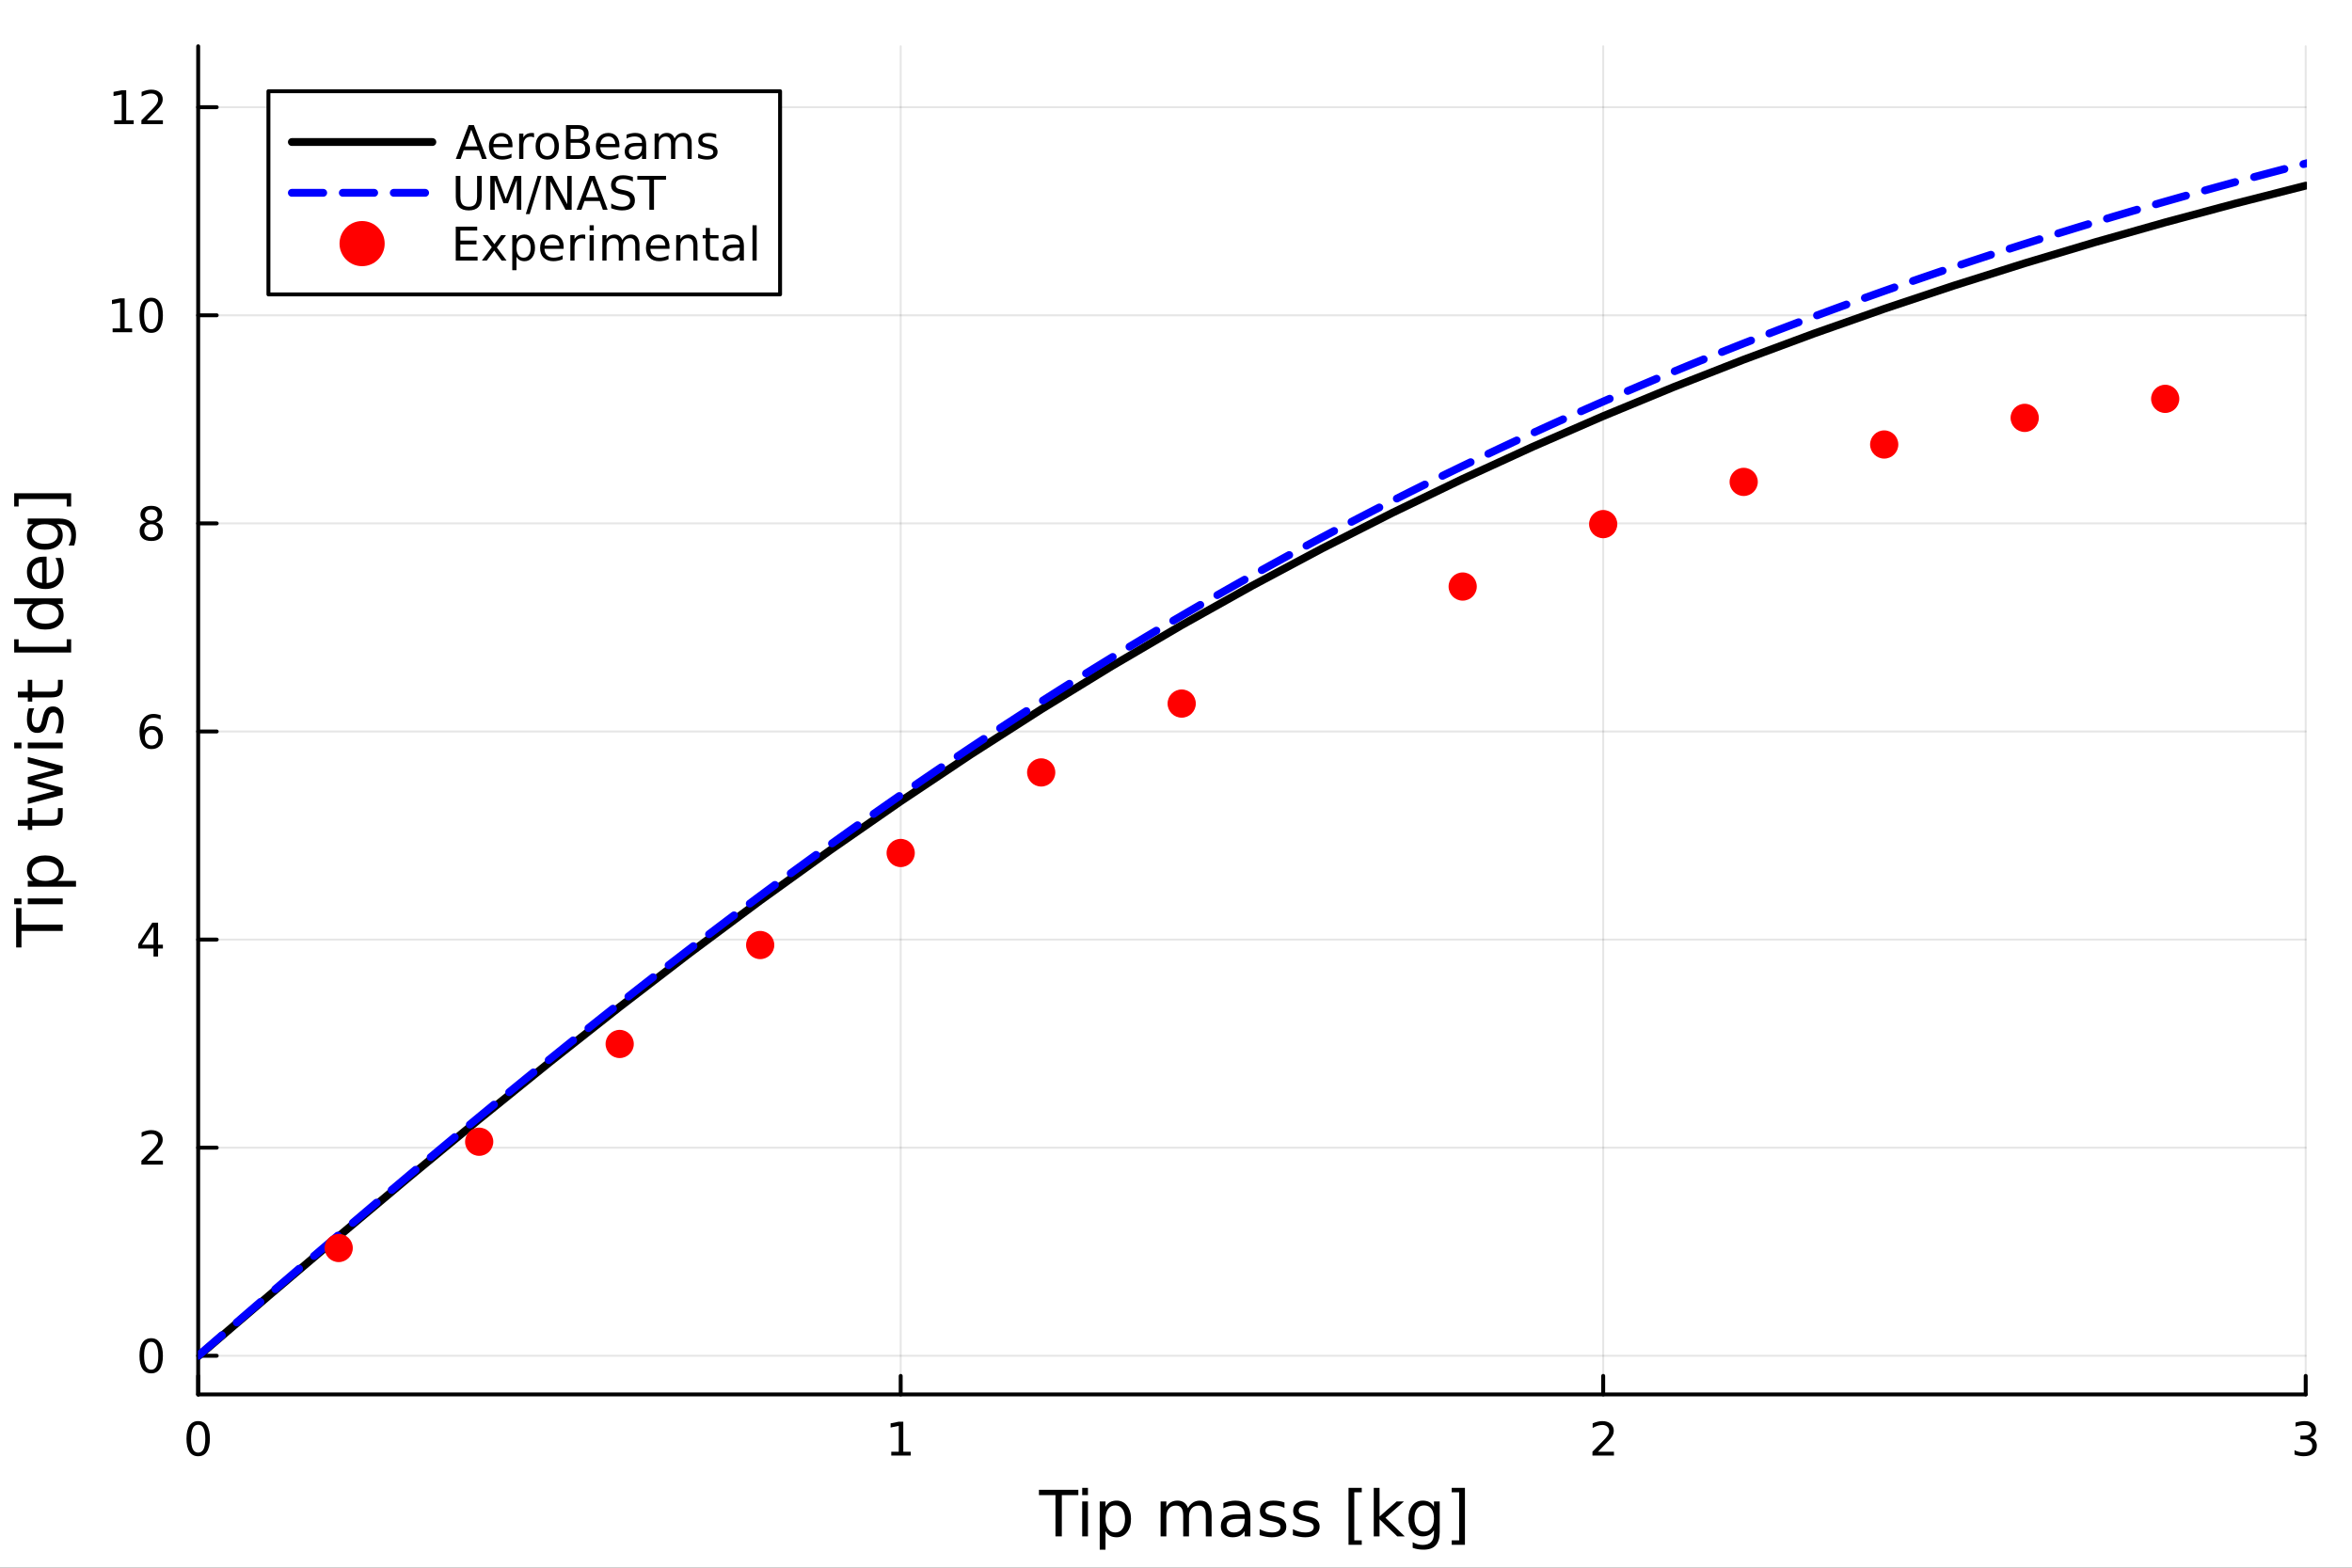 <?xml version="1.0" encoding="utf-8"?>
<svg xmlns="http://www.w3.org/2000/svg" xmlns:xlink="http://www.w3.org/1999/xlink" width="600" height="400" viewBox="0 0 2400 1600">
<rect x="0" y="0" width="2400" height="1600" fill="#333333" stroke="none"/>
<defs>
  <clipPath id="clip520">
    <rect x="0" y="0" width="2400" height="1600"/>
  </clipPath>
</defs>
<path clip-path="url(#clip520)" d="M0 1600 L2400 1600 L2400 0 L0 0  Z" fill="#ffffff" fill-rule="evenodd" fill-opacity="1"/>
<defs>
  <clipPath id="clip521">
    <rect x="480" y="0" width="1681" height="1600"/>
  </clipPath>
</defs>
<path clip-path="url(#clip520)" d="M202.227 1423.18 L2352.76 1423.18 L2352.76 47.244 L202.227 47.244  Z" fill="#ffffff" fill-rule="evenodd" fill-opacity="1"/>
<defs>
  <clipPath id="clip522">
    <rect x="202" y="47" width="2152" height="1377"/>
  </clipPath>
</defs>
<polyline clip-path="url(#clip522)" style="stroke:#000000; stroke-linecap:round; stroke-linejoin:round; stroke-width:2; stroke-opacity:0.1; fill:none" points="202.227,1423.18 202.227,47.244 "/>
<polyline clip-path="url(#clip522)" style="stroke:#000000; stroke-linecap:round; stroke-linejoin:round; stroke-width:2; stroke-opacity:0.1; fill:none" points="919.07,1423.18 919.07,47.244 "/>
<polyline clip-path="url(#clip522)" style="stroke:#000000; stroke-linecap:round; stroke-linejoin:round; stroke-width:2; stroke-opacity:0.1; fill:none" points="1635.91,1423.18 1635.91,47.244 "/>
<polyline clip-path="url(#clip522)" style="stroke:#000000; stroke-linecap:round; stroke-linejoin:round; stroke-width:2; stroke-opacity:0.1; fill:none" points="2352.76,1423.18 2352.76,47.244 "/>
<polyline clip-path="url(#clip522)" style="stroke:#000000; stroke-linecap:round; stroke-linejoin:round; stroke-width:2; stroke-opacity:0.1; fill:none" points="202.227,1383.71 2352.76,1383.71 "/>
<polyline clip-path="url(#clip522)" style="stroke:#000000; stroke-linecap:round; stroke-linejoin:round; stroke-width:2; stroke-opacity:0.1; fill:none" points="202.227,1171.33 2352.76,1171.33 "/>
<polyline clip-path="url(#clip522)" style="stroke:#000000; stroke-linecap:round; stroke-linejoin:round; stroke-width:2; stroke-opacity:0.1; fill:none" points="202.227,958.945 2352.76,958.945 "/>
<polyline clip-path="url(#clip522)" style="stroke:#000000; stroke-linecap:round; stroke-linejoin:round; stroke-width:2; stroke-opacity:0.1; fill:none" points="202.227,746.561 2352.76,746.561 "/>
<polyline clip-path="url(#clip522)" style="stroke:#000000; stroke-linecap:round; stroke-linejoin:round; stroke-width:2; stroke-opacity:0.1; fill:none" points="202.227,534.176 2352.76,534.176 "/>
<polyline clip-path="url(#clip522)" style="stroke:#000000; stroke-linecap:round; stroke-linejoin:round; stroke-width:2; stroke-opacity:0.1; fill:none" points="202.227,321.792 2352.76,321.792 "/>
<polyline clip-path="url(#clip522)" style="stroke:#000000; stroke-linecap:round; stroke-linejoin:round; stroke-width:2; stroke-opacity:0.1; fill:none" points="202.227,109.408 2352.76,109.408 "/>
<polyline clip-path="url(#clip520)" style="stroke:#000000; stroke-linecap:round; stroke-linejoin:round; stroke-width:4; stroke-opacity:1; fill:none" points="202.227,1423.18 2352.76,1423.18 "/>
<polyline clip-path="url(#clip520)" style="stroke:#000000; stroke-linecap:round; stroke-linejoin:round; stroke-width:4; stroke-opacity:1; fill:none" points="202.227,1423.18 202.227,1404.28 "/>
<polyline clip-path="url(#clip520)" style="stroke:#000000; stroke-linecap:round; stroke-linejoin:round; stroke-width:4; stroke-opacity:1; fill:none" points="919.07,1423.18 919.07,1404.28 "/>
<polyline clip-path="url(#clip520)" style="stroke:#000000; stroke-linecap:round; stroke-linejoin:round; stroke-width:4; stroke-opacity:1; fill:none" points="1635.91,1423.18 1635.91,1404.28 "/>
<polyline clip-path="url(#clip520)" style="stroke:#000000; stroke-linecap:round; stroke-linejoin:round; stroke-width:4; stroke-opacity:1; fill:none" points="2352.76,1423.18 2352.76,1404.28 "/>
<path clip-path="url(#clip520)" d="M202.227 1454.1 Q198.616 1454.1 196.788 1457.66 Q194.982 1461.2 194.982 1468.33 Q194.982 1475.44 196.788 1479.01 Q198.616 1482.55 202.227 1482.55 Q205.862 1482.55 207.667 1479.01 Q209.496 1475.44 209.496 1468.33 Q209.496 1461.2 207.667 1457.66 Q205.862 1454.1 202.227 1454.1 M202.227 1450.39 Q208.038 1450.39 211.093 1455 Q214.172 1459.58 214.172 1468.33 Q214.172 1477.06 211.093 1481.67 Q208.038 1486.25 202.227 1486.25 Q196.417 1486.25 193.339 1481.67 Q190.283 1477.06 190.283 1468.33 Q190.283 1459.58 193.339 1455 Q196.417 1450.39 202.227 1450.39 Z" fill="#000000" fill-rule="nonzero" fill-opacity="1" /><path clip-path="url(#clip520)" d="M909.452 1481.64 L917.091 1481.64 L917.091 1455.28 L908.781 1456.95 L908.781 1452.69 L917.045 1451.02 L921.721 1451.02 L921.721 1481.64 L929.36 1481.64 L929.36 1485.58 L909.452 1485.58 L909.452 1481.64 Z" fill="#000000" fill-rule="nonzero" fill-opacity="1" /><path clip-path="url(#clip520)" d="M1630.57 1481.64 L1646.89 1481.64 L1646.89 1485.58 L1624.94 1485.58 L1624.94 1481.64 Q1627.6 1478.89 1632.19 1474.26 Q1636.79 1469.61 1637.97 1468.27 Q1640.22 1465.74 1641.1 1464.01 Q1642 1462.25 1642 1460.56 Q1642 1457.8 1640.06 1456.07 Q1638.14 1454.33 1635.03 1454.33 Q1632.83 1454.33 1630.38 1455.09 Q1627.95 1455.86 1625.17 1457.41 L1625.17 1452.69 Q1628 1451.55 1630.45 1450.97 Q1632.9 1450.39 1634.94 1450.39 Q1640.31 1450.39 1643.51 1453.08 Q1646.7 1455.77 1646.7 1460.26 Q1646.7 1462.39 1645.89 1464.31 Q1645.1 1466.2 1643 1468.8 Q1642.42 1469.47 1639.32 1472.69 Q1636.21 1475.88 1630.57 1481.64 Z" fill="#000000" fill-rule="nonzero" fill-opacity="1" /><path clip-path="url(#clip520)" d="M2357 1466.95 Q2360.36 1467.66 2362.24 1469.93 Q2364.13 1472.2 2364.13 1475.53 Q2364.13 1480.65 2360.61 1483.45 Q2357.1 1486.25 2350.61 1486.25 Q2348.44 1486.25 2346.12 1485.81 Q2343.83 1485.39 2341.38 1484.54 L2341.38 1480.02 Q2343.32 1481.16 2345.64 1481.74 Q2347.95 1482.32 2350.48 1482.32 Q2354.87 1482.32 2357.17 1480.58 Q2359.48 1478.84 2359.48 1475.53 Q2359.48 1472.48 2357.33 1470.77 Q2355.2 1469.03 2351.38 1469.03 L2347.35 1469.03 L2347.35 1465.19 L2351.56 1465.19 Q2355.01 1465.19 2356.84 1463.82 Q2358.67 1462.43 2358.67 1459.84 Q2358.67 1457.18 2356.77 1455.77 Q2354.9 1454.33 2351.38 1454.33 Q2349.46 1454.33 2347.26 1454.75 Q2345.06 1455.16 2342.42 1456.04 L2342.42 1451.88 Q2345.08 1451.14 2347.4 1450.77 Q2349.74 1450.39 2351.8 1450.39 Q2357.12 1450.39 2360.22 1452.83 Q2363.32 1455.23 2363.32 1459.35 Q2363.32 1462.22 2361.68 1464.21 Q2360.04 1466.18 2357 1466.95 Z" fill="#000000" fill-rule="nonzero" fill-opacity="1" /><path clip-path="url(#clip520)" d="M1060.15 1520.52 L1100.35 1520.52 L1100.35 1525.93 L1083.48 1525.93 L1083.48 1568.04 L1077.02 1568.04 L1077.02 1525.93 L1060.15 1525.93 L1060.15 1520.52 Z" fill="#000000" fill-rule="nonzero" fill-opacity="1" /><path clip-path="url(#clip520)" d="M1104.3 1532.4 L1110.15 1532.4 L1110.15 1568.04 L1104.3 1568.04 L1104.3 1532.4 M1104.3 1518.52 L1110.15 1518.52 L1110.15 1525.93 L1104.3 1525.93 L1104.3 1518.52 Z" fill="#000000" fill-rule="nonzero" fill-opacity="1" /><path clip-path="url(#clip520)" d="M1128.07 1562.7 L1128.07 1581.6 L1122.18 1581.6 L1122.18 1532.4 L1128.07 1532.4 L1128.07 1537.81 Q1129.92 1534.62 1132.72 1533.1 Q1135.55 1531.54 1139.47 1531.54 Q1145.96 1531.54 1150 1536.69 Q1154.08 1541.85 1154.08 1550.25 Q1154.08 1558.65 1150 1563.81 Q1145.96 1568.97 1139.47 1568.97 Q1135.55 1568.97 1132.72 1567.44 Q1129.92 1565.88 1128.07 1562.7 M1148 1550.25 Q1148 1543.79 1145.32 1540.13 Q1142.68 1536.44 1138.03 1536.44 Q1133.39 1536.44 1130.71 1540.13 Q1128.07 1543.79 1128.07 1550.25 Q1128.07 1556.71 1130.71 1560.4 Q1133.39 1564.07 1138.03 1564.07 Q1142.68 1564.07 1145.32 1560.4 Q1148 1556.71 1148 1550.25 Z" fill="#000000" fill-rule="nonzero" fill-opacity="1" /><path clip-path="url(#clip520)" d="M1212.26 1539.24 Q1214.46 1535.29 1217.51 1533.41 Q1220.57 1531.54 1224.7 1531.54 Q1230.27 1531.54 1233.3 1535.45 Q1236.32 1539.33 1236.32 1546.53 L1236.32 1568.04 L1230.43 1568.04 L1230.43 1546.72 Q1230.43 1541.59 1228.62 1539.11 Q1226.8 1536.63 1223.08 1536.63 Q1218.53 1536.63 1215.89 1539.65 Q1213.25 1542.68 1213.25 1547.9 L1213.25 1568.04 L1207.36 1568.04 L1207.36 1546.72 Q1207.36 1541.56 1205.54 1539.11 Q1203.73 1536.63 1199.94 1536.63 Q1195.45 1536.63 1192.81 1539.68 Q1190.17 1542.71 1190.17 1547.9 L1190.17 1568.04 L1184.28 1568.04 L1184.28 1532.4 L1190.17 1532.4 L1190.17 1537.93 Q1192.18 1534.66 1194.98 1533.1 Q1197.78 1531.54 1201.63 1531.54 Q1205.51 1531.54 1208.22 1533.51 Q1210.95 1535.48 1212.26 1539.24 Z" fill="#000000" fill-rule="nonzero" fill-opacity="1" /><path clip-path="url(#clip520)" d="M1264.2 1550.12 Q1257.11 1550.12 1254.37 1551.75 Q1251.63 1553.37 1251.63 1557.29 Q1251.63 1560.4 1253.67 1562.25 Q1255.74 1564.07 1259.27 1564.07 Q1264.14 1564.07 1267.07 1560.63 Q1270.03 1557.16 1270.03 1551.43 L1270.03 1550.12 L1264.2 1550.12 M1275.88 1547.71 L1275.88 1568.04 L1270.03 1568.04 L1270.03 1562.63 Q1268.02 1565.88 1265.03 1567.44 Q1262.04 1568.97 1257.71 1568.97 Q1252.24 1568.97 1248.99 1565.91 Q1245.77 1562.82 1245.77 1557.67 Q1245.77 1551.65 1249.78 1548.6 Q1253.83 1545.54 1261.82 1545.54 L1270.03 1545.54 L1270.03 1544.97 Q1270.03 1540.93 1267.35 1538.73 Q1264.71 1536.5 1259.91 1536.5 Q1256.85 1536.5 1253.95 1537.23 Q1251.06 1537.97 1248.38 1539.43 L1248.38 1534.02 Q1251.6 1532.78 1254.62 1532.17 Q1257.65 1531.54 1260.51 1531.54 Q1268.25 1531.54 1272.06 1535.55 Q1275.88 1539.56 1275.88 1547.71 Z" fill="#000000" fill-rule="nonzero" fill-opacity="1" /><path clip-path="url(#clip520)" d="M1310.67 1533.45 L1310.67 1538.98 Q1308.19 1537.71 1305.52 1537.07 Q1302.84 1536.44 1299.98 1536.44 Q1295.62 1536.44 1293.42 1537.77 Q1291.26 1539.11 1291.26 1541.79 Q1291.26 1543.82 1292.82 1545 Q1294.38 1546.15 1299.09 1547.2 L1301.09 1547.64 Q1307.33 1548.98 1309.94 1551.43 Q1312.58 1553.85 1312.58 1558.21 Q1312.58 1563.17 1308.64 1566.07 Q1304.72 1568.97 1297.85 1568.97 Q1294.98 1568.97 1291.86 1568.39 Q1288.77 1567.85 1285.34 1566.74 L1285.34 1560.69 Q1288.58 1562.38 1291.73 1563.24 Q1294.89 1564.07 1297.97 1564.07 Q1302.11 1564.07 1304.34 1562.66 Q1306.57 1561.23 1306.57 1558.65 Q1306.57 1556.27 1304.94 1554.99 Q1303.35 1553.72 1297.91 1552.54 L1295.87 1552.07 Q1290.43 1550.92 1288.01 1548.56 Q1285.59 1546.18 1285.59 1542.04 Q1285.59 1537.01 1289.16 1534.27 Q1292.72 1531.54 1299.28 1531.54 Q1302.52 1531.54 1305.39 1532.01 Q1308.25 1532.49 1310.67 1533.45 Z" fill="#000000" fill-rule="nonzero" fill-opacity="1" /><path clip-path="url(#clip520)" d="M1344.63 1533.45 L1344.63 1538.98 Q1342.15 1537.71 1339.48 1537.07 Q1336.8 1536.44 1333.94 1536.44 Q1329.58 1536.44 1327.38 1537.77 Q1325.22 1539.11 1325.22 1541.79 Q1325.22 1543.82 1326.78 1545 Q1328.34 1546.15 1333.05 1547.2 L1335.05 1547.64 Q1341.29 1548.98 1343.9 1551.43 Q1346.54 1553.85 1346.54 1558.21 Q1346.54 1563.17 1342.6 1566.07 Q1338.68 1568.97 1331.81 1568.97 Q1328.94 1568.97 1325.82 1568.39 Q1322.74 1567.85 1319.3 1566.74 L1319.3 1560.69 Q1322.54 1562.38 1325.7 1563.24 Q1328.85 1564.07 1331.93 1564.07 Q1336.07 1564.07 1338.3 1562.66 Q1340.53 1561.23 1340.53 1558.65 Q1340.53 1556.27 1338.9 1554.99 Q1337.31 1553.72 1331.87 1552.54 L1329.83 1552.07 Q1324.39 1550.92 1321.97 1548.56 Q1319.55 1546.18 1319.55 1542.04 Q1319.55 1537.01 1323.12 1534.27 Q1326.68 1531.54 1333.24 1531.54 Q1336.49 1531.54 1339.35 1532.01 Q1342.22 1532.49 1344.63 1533.45 Z" fill="#000000" fill-rule="nonzero" fill-opacity="1" /><path clip-path="url(#clip520)" d="M1376.05 1518.52 L1389.54 1518.52 L1389.54 1523.07 L1381.91 1523.07 L1381.91 1572.09 L1389.54 1572.09 L1389.54 1576.64 L1376.05 1576.64 L1376.05 1518.52 Z" fill="#000000" fill-rule="nonzero" fill-opacity="1" /><path clip-path="url(#clip520)" d="M1401.8 1518.52 L1407.69 1518.52 L1407.69 1547.77 L1425.16 1532.4 L1432.64 1532.4 L1413.73 1549.07 L1433.44 1568.04 L1425.8 1568.04 L1407.69 1550.63 L1407.69 1568.04 L1401.8 1568.04 L1401.8 1518.52 Z" fill="#000000" fill-rule="nonzero" fill-opacity="1" /><path clip-path="url(#clip520)" d="M1463.23 1549.81 Q1463.23 1543.44 1460.59 1539.94 Q1457.98 1536.44 1453.23 1536.44 Q1448.52 1536.44 1445.88 1539.94 Q1443.27 1543.44 1443.27 1549.81 Q1443.27 1556.14 1445.88 1559.64 Q1448.52 1563.14 1453.23 1563.14 Q1457.98 1563.14 1460.59 1559.64 Q1463.23 1556.14 1463.23 1549.81 M1469.08 1563.62 Q1469.08 1572.72 1465.04 1577.15 Q1461 1581.6 1452.66 1581.6 Q1449.57 1581.6 1446.84 1581.13 Q1444.1 1580.68 1441.52 1579.72 L1441.52 1574.03 Q1444.1 1575.43 1446.61 1576.1 Q1449.13 1576.76 1451.74 1576.76 Q1457.5 1576.76 1460.36 1573.74 Q1463.23 1570.75 1463.23 1564.67 L1463.23 1561.77 Q1461.41 1564.92 1458.58 1566.48 Q1455.75 1568.04 1451.8 1568.04 Q1445.24 1568.04 1441.23 1563.05 Q1437.22 1558.05 1437.22 1549.81 Q1437.22 1541.53 1441.23 1536.53 Q1445.24 1531.54 1451.8 1531.54 Q1455.75 1531.54 1458.58 1533.1 Q1461.41 1534.66 1463.23 1537.81 L1463.23 1532.4 L1469.08 1532.4 L1469.08 1563.62 Z" fill="#000000" fill-rule="nonzero" fill-opacity="1" /><path clip-path="url(#clip520)" d="M1494.83 1518.52 L1494.83 1576.64 L1481.34 1576.64 L1481.34 1572.09 L1488.94 1572.09 L1488.94 1523.07 L1481.34 1523.07 L1481.34 1518.52 L1494.83 1518.52 Z" fill="#000000" fill-rule="nonzero" fill-opacity="1" /><polyline clip-path="url(#clip520)" style="stroke:#000000; stroke-linecap:round; stroke-linejoin:round; stroke-width:4; stroke-opacity:1; fill:none" points="202.227,1423.18 202.227,47.244 "/>
<polyline clip-path="url(#clip520)" style="stroke:#000000; stroke-linecap:round; stroke-linejoin:round; stroke-width:4; stroke-opacity:1; fill:none" points="202.227,1383.71 221.125,1383.71 "/>
<polyline clip-path="url(#clip520)" style="stroke:#000000; stroke-linecap:round; stroke-linejoin:round; stroke-width:4; stroke-opacity:1; fill:none" points="202.227,1171.33 221.125,1171.33 "/>
<polyline clip-path="url(#clip520)" style="stroke:#000000; stroke-linecap:round; stroke-linejoin:round; stroke-width:4; stroke-opacity:1; fill:none" points="202.227,958.945 221.125,958.945 "/>
<polyline clip-path="url(#clip520)" style="stroke:#000000; stroke-linecap:round; stroke-linejoin:round; stroke-width:4; stroke-opacity:1; fill:none" points="202.227,746.561 221.125,746.561 "/>
<polyline clip-path="url(#clip520)" style="stroke:#000000; stroke-linecap:round; stroke-linejoin:round; stroke-width:4; stroke-opacity:1; fill:none" points="202.227,534.176 221.125,534.176 "/>
<polyline clip-path="url(#clip520)" style="stroke:#000000; stroke-linecap:round; stroke-linejoin:round; stroke-width:4; stroke-opacity:1; fill:none" points="202.227,321.792 221.125,321.792 "/>
<polyline clip-path="url(#clip520)" style="stroke:#000000; stroke-linecap:round; stroke-linejoin:round; stroke-width:4; stroke-opacity:1; fill:none" points="202.227,109.408 221.125,109.408 "/>
<path clip-path="url(#clip520)" d="M154.283 1369.51 Q150.672 1369.51 148.843 1373.08 Q147.038 1376.62 147.038 1383.75 Q147.038 1390.85 148.843 1394.42 Q150.672 1397.96 154.283 1397.96 Q157.917 1397.96 159.723 1394.42 Q161.552 1390.85 161.552 1383.75 Q161.552 1376.62 159.723 1373.08 Q157.917 1369.51 154.283 1369.51 M154.283 1365.81 Q160.093 1365.81 163.149 1370.42 Q166.227 1375 166.227 1383.75 Q166.227 1392.48 163.149 1397.08 Q160.093 1401.66 154.283 1401.66 Q148.473 1401.66 145.394 1397.08 Q142.339 1392.48 142.339 1383.75 Q142.339 1375 145.394 1370.42 Q148.473 1365.81 154.283 1365.81 Z" fill="#000000" fill-rule="nonzero" fill-opacity="1" /><path clip-path="url(#clip520)" d="M149.908 1184.67 L166.227 1184.67 L166.227 1188.61 L144.283 1188.61 L144.283 1184.67 Q146.945 1181.92 151.528 1177.29 Q156.135 1172.64 157.315 1171.29 Q159.561 1168.77 160.44 1167.04 Q161.343 1165.28 161.343 1163.59 Q161.343 1160.83 159.399 1159.1 Q157.478 1157.36 154.376 1157.36 Q152.177 1157.36 149.723 1158.12 Q147.292 1158.89 144.515 1160.44 L144.515 1155.72 Q147.339 1154.58 149.792 1154 Q152.246 1153.42 154.283 1153.42 Q159.653 1153.42 162.848 1156.11 Q166.042 1158.79 166.042 1163.29 Q166.042 1165.42 165.232 1167.34 Q164.445 1169.23 162.339 1171.83 Q161.76 1172.5 158.658 1175.72 Q155.556 1178.91 149.908 1184.67 Z" fill="#000000" fill-rule="nonzero" fill-opacity="1" /><path clip-path="url(#clip520)" d="M156.644 945.739 L144.839 964.188 L156.644 964.188 L156.644 945.739 M155.417 941.665 L161.297 941.665 L161.297 964.188 L166.227 964.188 L166.227 968.077 L161.297 968.077 L161.297 976.225 L156.644 976.225 L156.644 968.077 L141.042 968.077 L141.042 963.563 L155.417 941.665 Z" fill="#000000" fill-rule="nonzero" fill-opacity="1" /><path clip-path="url(#clip520)" d="M154.7 744.697 Q151.552 744.697 149.7 746.85 Q147.871 749.003 147.871 752.753 Q147.871 756.48 149.7 758.656 Q151.552 760.808 154.7 760.808 Q157.848 760.808 159.677 758.656 Q161.528 756.48 161.528 752.753 Q161.528 749.003 159.677 746.85 Q157.848 744.697 154.7 744.697 M163.982 730.045 L163.982 734.304 Q162.223 733.47 160.417 733.031 Q158.635 732.591 156.876 732.591 Q152.246 732.591 149.792 735.716 Q147.362 738.841 147.015 745.16 Q148.38 743.146 150.441 742.082 Q152.501 740.994 154.978 740.994 Q160.186 740.994 163.195 744.165 Q166.227 747.313 166.227 752.753 Q166.227 758.077 163.079 761.294 Q159.931 764.512 154.7 764.512 Q148.704 764.512 145.533 759.929 Q142.362 755.322 142.362 746.595 Q142.362 738.401 146.251 733.54 Q150.14 728.656 156.69 728.656 Q158.45 728.656 160.232 729.003 Q162.038 729.35 163.982 730.045 Z" fill="#000000" fill-rule="nonzero" fill-opacity="1" /><path clip-path="url(#clip520)" d="M154.376 535.044 Q151.042 535.044 149.121 536.827 Q147.223 538.609 147.223 541.734 Q147.223 544.859 149.121 546.642 Q151.042 548.424 154.376 548.424 Q157.709 548.424 159.63 546.642 Q161.552 544.836 161.552 541.734 Q161.552 538.609 159.63 536.827 Q157.732 535.044 154.376 535.044 M149.7 533.054 Q146.691 532.313 145.001 530.253 Q143.334 528.193 143.334 525.23 Q143.334 521.086 146.274 518.679 Q149.237 516.271 154.376 516.271 Q159.538 516.271 162.477 518.679 Q165.417 521.086 165.417 525.23 Q165.417 528.193 163.727 530.253 Q162.061 532.313 159.075 533.054 Q162.454 533.841 164.329 536.132 Q166.227 538.424 166.227 541.734 Q166.227 546.757 163.149 549.442 Q160.093 552.128 154.376 552.128 Q148.658 552.128 145.579 549.442 Q142.524 546.757 142.524 541.734 Q142.524 538.424 144.422 536.132 Q146.32 533.841 149.7 533.054 M147.987 525.669 Q147.987 528.355 149.653 529.859 Q151.343 531.364 154.376 531.364 Q157.385 531.364 159.075 529.859 Q160.788 528.355 160.788 525.669 Q160.788 522.984 159.075 521.48 Q157.385 519.975 154.376 519.975 Q151.343 519.975 149.653 521.48 Q147.987 522.984 147.987 525.669 Z" fill="#000000" fill-rule="nonzero" fill-opacity="1" /><path clip-path="url(#clip520)" d="M114.931 335.137 L122.57 335.137 L122.57 308.771 L114.26 310.438 L114.26 306.179 L122.524 304.512 L127.2 304.512 L127.2 335.137 L134.839 335.137 L134.839 339.072 L114.931 339.072 L114.931 335.137 Z" fill="#000000" fill-rule="nonzero" fill-opacity="1" /><path clip-path="url(#clip520)" d="M154.283 307.591 Q150.672 307.591 148.843 311.156 Q147.038 314.697 147.038 321.827 Q147.038 328.933 148.843 332.498 Q150.672 336.04 154.283 336.04 Q157.917 336.04 159.723 332.498 Q161.552 328.933 161.552 321.827 Q161.552 314.697 159.723 311.156 Q157.917 307.591 154.283 307.591 M154.283 303.887 Q160.093 303.887 163.149 308.494 Q166.227 313.077 166.227 321.827 Q166.227 330.554 163.149 335.16 Q160.093 339.743 154.283 339.743 Q148.473 339.743 145.394 335.16 Q142.339 330.554 142.339 321.827 Q142.339 313.077 145.394 308.494 Q148.473 303.887 154.283 303.887 Z" fill="#000000" fill-rule="nonzero" fill-opacity="1" /><path clip-path="url(#clip520)" d="M116.529 122.753 L124.168 122.753 L124.168 96.387 L115.857 98.054 L115.857 93.794 L124.121 92.128 L128.797 92.128 L128.797 122.753 L136.436 122.753 L136.436 126.688 L116.529 126.688 L116.529 122.753 Z" fill="#000000" fill-rule="nonzero" fill-opacity="1" /><path clip-path="url(#clip520)" d="M149.908 122.753 L166.227 122.753 L166.227 126.688 L144.283 126.688 L144.283 122.753 Q146.945 119.998 151.528 115.368 Q156.135 110.716 157.315 109.373 Q159.561 106.85 160.44 105.114 Q161.343 103.355 161.343 101.665 Q161.343 98.91 159.399 97.174 Q157.478 95.438 154.376 95.438 Q152.177 95.438 149.723 96.202 Q147.292 96.966 144.515 98.517 L144.515 93.794 Q147.339 92.66 149.792 92.081 Q152.246 91.503 154.283 91.503 Q159.653 91.503 162.848 94.188 Q166.042 96.873 166.042 101.364 Q166.042 103.493 165.232 105.415 Q164.445 107.313 162.339 109.905 Q161.76 110.577 158.658 113.794 Q155.556 116.989 149.908 122.753 Z" fill="#000000" fill-rule="nonzero" fill-opacity="1" /><path clip-path="url(#clip520)" d="M16.484 966.987 L16.484 926.788 L21.895 926.788 L21.895 943.657 L64.004 943.657 L64.004 950.118 L21.895 950.118 L21.895 966.987 L16.484 966.987 Z" fill="#000000" fill-rule="nonzero" fill-opacity="1" /><path clip-path="url(#clip520)" d="M28.356 922.841 L28.356 916.985 L64.004 916.985 L64.004 922.841 L28.356 922.841 M14.479 922.841 L14.479 916.985 L21.895 916.985 L21.895 922.841 L14.479 922.841 Z" fill="#000000" fill-rule="nonzero" fill-opacity="1" /><path clip-path="url(#clip520)" d="M58.657 899.065 L77.563 899.065 L77.563 904.954 L28.356 904.954 L28.356 899.065 L33.767 899.065 Q30.584 897.219 29.056 894.418 Q27.497 891.586 27.497 887.671 Q27.497 881.178 32.653 877.135 Q37.809 873.061 46.212 873.061 Q54.615 873.061 59.771 877.135 Q64.927 881.178 64.927 887.671 Q64.927 891.586 63.399 894.418 Q61.84 897.219 58.657 899.065 M46.212 879.141 Q39.751 879.141 36.09 881.814 Q32.398 884.456 32.398 889.103 Q32.398 893.75 36.09 896.423 Q39.751 899.065 46.212 899.065 Q52.673 899.065 56.365 896.423 Q60.026 893.75 60.026 889.103 Q60.026 884.456 56.365 881.814 Q52.673 879.141 46.212 879.141 Z" fill="#000000" fill-rule="nonzero" fill-opacity="1" /><path clip-path="url(#clip520)" d="M18.235 836.84 L28.356 836.84 L28.356 824.777 L32.908 824.777 L32.908 836.84 L52.259 836.84 Q56.62 836.84 57.861 835.663 Q59.103 834.453 59.103 830.793 L59.103 824.777 L64.004 824.777 L64.004 830.793 Q64.004 837.573 61.49 840.151 Q58.943 842.729 52.259 842.729 L32.908 842.729 L32.908 847.026 L28.356 847.026 L28.356 842.729 L18.235 842.729 L18.235 836.84 Z" fill="#000000" fill-rule="nonzero" fill-opacity="1" /><path clip-path="url(#clip520)" d="M28.356 820.481 L28.356 814.624 L56.174 807.304 L28.356 800.015 L28.356 793.108 L56.174 785.788 L28.356 778.499 L28.356 772.642 L64.004 781.968 L64.004 788.875 L34.786 796.546 L64.004 804.248 L64.004 811.155 L28.356 820.481 Z" fill="#000000" fill-rule="nonzero" fill-opacity="1" /><path clip-path="url(#clip520)" d="M28.356 763.762 L28.356 757.906 L64.004 757.906 L64.004 763.762 L28.356 763.762 M14.479 763.762 L14.479 757.906 L21.895 757.906 L21.895 763.762 L14.479 763.762 Z" fill="#000000" fill-rule="nonzero" fill-opacity="1" /><path clip-path="url(#clip520)" d="M29.407 722.926 L34.945 722.926 Q33.672 725.409 33.035 728.082 Q32.398 730.756 32.398 733.621 Q32.398 737.981 33.735 740.177 Q35.072 742.342 37.746 742.342 Q39.783 742.342 40.96 740.782 Q42.106 739.222 43.157 734.512 L43.602 732.507 Q44.939 726.268 47.39 723.658 Q49.809 721.016 54.169 721.016 Q59.134 721.016 62.031 724.963 Q64.927 728.878 64.927 735.753 Q64.927 738.618 64.354 741.737 Q63.813 744.824 62.699 748.262 L56.652 748.262 Q58.339 745.015 59.198 741.864 Q60.026 738.713 60.026 735.626 Q60.026 731.488 58.625 729.26 Q57.193 727.032 54.615 727.032 Q52.228 727.032 50.955 728.655 Q49.681 730.247 48.504 735.689 L48.026 737.726 Q46.88 743.169 44.525 745.588 Q42.138 748.007 38 748.007 Q32.971 748.007 30.234 744.442 Q27.497 740.877 27.497 734.321 Q27.497 731.074 27.974 728.21 Q28.452 725.345 29.407 722.926 Z" fill="#000000" fill-rule="nonzero" fill-opacity="1" /><path clip-path="url(#clip520)" d="M18.235 705.898 L28.356 705.898 L28.356 693.835 L32.908 693.835 L32.908 705.898 L52.259 705.898 Q56.62 705.898 57.861 704.72 Q59.103 703.511 59.103 699.85 L59.103 693.835 L64.004 693.835 L64.004 699.85 Q64.004 706.63 61.49 709.208 Q58.943 711.786 52.259 711.786 L32.908 711.786 L32.908 716.083 L28.356 716.083 L28.356 711.786 L18.235 711.786 L18.235 705.898 Z" fill="#000000" fill-rule="nonzero" fill-opacity="1" /><path clip-path="url(#clip520)" d="M14.479 665.953 L14.479 652.458 L19.03 652.458 L19.03 660.097 L68.046 660.097 L68.046 652.458 L72.598 652.458 L72.598 665.953 L14.479 665.953 Z" fill="#000000" fill-rule="nonzero" fill-opacity="1" /><path clip-path="url(#clip520)" d="M33.767 616.523 L14.479 616.523 L14.479 610.667 L64.004 610.667 L64.004 616.523 L58.657 616.523 Q61.84 618.369 63.399 621.202 Q64.927 624.003 64.927 627.95 Q64.927 634.411 59.771 638.485 Q54.615 642.527 46.212 642.527 Q37.809 642.527 32.653 638.485 Q27.497 634.411 27.497 627.95 Q27.497 624.003 29.056 621.202 Q30.584 618.369 33.767 616.523 M46.212 636.48 Q52.673 636.48 56.365 633.838 Q60.026 631.164 60.026 626.518 Q60.026 621.871 56.365 619.197 Q52.673 616.523 46.212 616.523 Q39.751 616.523 36.09 619.197 Q32.398 621.871 32.398 626.518 Q32.398 631.164 36.09 633.838 Q39.751 636.48 46.212 636.48 Z" fill="#000000" fill-rule="nonzero" fill-opacity="1" /><path clip-path="url(#clip520)" d="M44.716 568.112 L47.581 568.112 L47.581 595.039 Q53.628 594.657 56.811 591.411 Q59.962 588.132 59.962 582.308 Q59.962 578.934 59.134 575.783 Q58.307 572.6 56.652 569.481 L62.19 569.481 Q63.527 572.632 64.227 575.942 Q64.927 579.252 64.927 582.658 Q64.927 591.188 59.962 596.185 Q54.997 601.15 46.53 601.15 Q37.777 601.15 32.653 596.44 Q27.497 591.697 27.497 583.676 Q27.497 576.483 32.144 572.314 Q36.759 568.112 44.716 568.112 M42.997 573.969 Q38.191 574.032 35.327 576.674 Q32.462 579.284 32.462 583.613 Q32.462 588.514 35.231 591.474 Q38 594.403 43.029 594.848 L42.997 573.969 Z" fill="#000000" fill-rule="nonzero" fill-opacity="1" /><path clip-path="url(#clip520)" d="M45.766 535.042 Q39.401 535.042 35.9 537.684 Q32.398 540.294 32.398 545.036 Q32.398 549.747 35.9 552.389 Q39.401 554.999 45.766 554.999 Q52.1 554.999 55.601 552.389 Q59.103 549.747 59.103 545.036 Q59.103 540.294 55.601 537.684 Q52.1 535.042 45.766 535.042 M59.58 529.186 Q68.683 529.186 73.107 533.228 Q77.563 537.27 77.563 545.609 Q77.563 548.697 77.086 551.434 Q76.64 554.171 75.685 556.749 L69.988 556.749 Q71.388 554.171 72.057 551.657 Q72.725 549.142 72.725 546.532 Q72.725 540.771 69.701 537.907 Q66.71 535.042 60.63 535.042 L57.734 535.042 Q60.885 536.857 62.445 539.689 Q64.004 542.522 64.004 546.469 Q64.004 553.025 59.007 557.036 Q54.01 561.046 45.766 561.046 Q37.491 561.046 32.494 557.036 Q27.497 553.025 27.497 546.469 Q27.497 542.522 29.056 539.689 Q30.616 536.857 33.767 535.042 L28.356 535.042 L28.356 529.186 L59.58 529.186 Z" fill="#000000" fill-rule="nonzero" fill-opacity="1" /><path clip-path="url(#clip520)" d="M14.479 503.437 L72.598 503.437 L72.598 516.932 L68.046 516.932 L68.046 509.325 L19.03 509.325 L19.03 516.932 L14.479 516.932 L14.479 503.437 Z" fill="#000000" fill-rule="nonzero" fill-opacity="1" /><polyline clip-path="url(#clip522)" style="stroke:#000000; stroke-linecap:round; stroke-linejoin:round; stroke-width:8; stroke-opacity:1; fill:none" points="202.227,1384.24 273.912,1322.75 345.596,1261.78 417.28,1201.57 488.965,1142.34 560.649,1084.32 632.333,1027.69 704.017,972.602 775.702,919.194 847.386,867.567 919.07,817.8 990.755,769.943 1062.44,724.028 1134.12,680.064 1205.81,638.043 1277.49,597.942 1349.18,559.726 1420.86,523.35 1492.54,488.76 1564.23,455.898 1635.91,424.7 1707.6,395.1 1779.28,367.03 1850.97,340.42 1922.65,315.204 1994.33,291.312 2066.02,268.68 2137.7,247.242 2209.39,226.937 2281.07,207.703 2352.76,189.484 "/>
<polyline clip-path="url(#clip522)" style="stroke:#0000ff; stroke-linecap:round; stroke-linejoin:round; stroke-width:8; stroke-opacity:1; fill:none" stroke-dasharray="32, 20" points="202.227,1383.71 220.149,1368.2 238.07,1352.7 255.991,1337.22 273.912,1321.77 291.833,1306.35 309.754,1290.97 327.675,1275.62 345.596,1260.32 363.517,1245.07 381.438,1229.86 399.359,1214.71 417.28,1199.61 435.201,1184.58 453.122,1169.61 471.044,1154.7 488.965,1139.87 506.886,1125.11 524.807,1110.42 542.728,1095.82 560.649,1081.29 578.57,1066.85 596.491,1052.5 614.412,1038.24 632.333,1024.07 650.254,1009.99 668.175,996.011 686.096,982.13 704.017,968.35 721.939,954.672 739.86,941.099 757.781,927.631 775.702,914.271 793.623,901.02 811.544,887.88 829.465,874.852 847.386,861.936 865.307,849.134 883.228,836.448 901.149,823.877 919.07,811.423 936.991,799.087 954.912,786.869 972.833,774.769 990.755,762.789 1008.68,750.929 1026.6,739.188 1044.52,727.568 1062.44,716.068 1080.36,704.688 1098.28,693.429 1116.2,682.291 1134.12,671.273 1152.04,660.375 1169.97,649.598 1187.89,638.94 1205.81,628.402 1223.73,617.983 1241.65,607.683 1259.57,597.501 1277.49,587.437 1295.41,577.49 1313.33,567.66 1331.25,557.946 1349.18,548.348 1367.1,538.864 1385.02,529.494 1402.94,520.238 1420.86,511.094 1438.78,502.061 1456.7,493.14 1474.62,484.328 1492.54,475.626 1510.47,467.032 1528.39,458.545 1546.31,450.165 1564.23,441.89 1582.15,433.72 1600.07,425.653 1617.99,417.689 1635.91,409.826 1653.83,402.064 1671.76,394.402 1689.68,386.838 1707.6,379.371 1725.52,372.001 1743.44,364.726 1761.36,357.546 1779.28,350.459 1797.2,343.465 1815.12,336.561 1833.04,329.748 1850.97,323.025 1868.89,316.389 1886.81,309.841 1904.73,303.379 1922.65,297.001 1940.57,290.708 1958.49,284.498 1976.41,278.37 1994.33,272.323 2012.26,266.356 2030.18,260.468 2048.1,254.658 2066.02,248.925 2083.94,243.268 2101.86,237.687 2119.78,232.179 2137.7,226.744 2155.62,221.382 2173.55,216.091 2191.47,210.87 2209.39,205.719 2227.31,200.636 2245.23,195.621 2263.15,190.672 2281.07,185.79 2298.99,180.972 2316.91,176.218 2334.83,171.527 2352.76,166.899 2370.68,162.332 2388.6,157.825 2406.52,153.379 2424.44,148.992 2442.36,144.662 2460.28,140.39 2478.2,136.175 2496.12,132.016 2514.05,127.911 2531.97,123.861 2549.89,119.864 2567.81,115.921 2585.73,112.029 2603.65,108.189 2621.57,104.399 2639.49,100.659 2657.41,96.969 2675.34,93.327 2693.26,89.733 2711.18,86.186 "/>
<circle clip-path="url(#clip522)" cx="345.596" cy="1273.73" r="14.4" fill="#ff0000" fill-rule="evenodd" fill-opacity="1" stroke="none"/>
<circle clip-path="url(#clip522)" cx="488.965" cy="1165.27" r="14.4" fill="#ff0000" fill-rule="evenodd" fill-opacity="1" stroke="none"/>
<circle clip-path="url(#clip522)" cx="632.333" cy="1065.48" r="14.4" fill="#ff0000" fill-rule="evenodd" fill-opacity="1" stroke="none"/>
<circle clip-path="url(#clip522)" cx="775.702" cy="964.509" r="14.4" fill="#ff0000" fill-rule="evenodd" fill-opacity="1" stroke="none"/>
<circle clip-path="url(#clip522)" cx="919.07" cy="870.572" r="14.4" fill="#ff0000" fill-rule="evenodd" fill-opacity="1" stroke="none"/>
<circle clip-path="url(#clip522)" cx="1062.44" cy="788.358" r="14.4" fill="#ff0000" fill-rule="evenodd" fill-opacity="1" stroke="none"/>
<circle clip-path="url(#clip522)" cx="1205.81" cy="718.08" r="14.4" fill="#ff0000" fill-rule="evenodd" fill-opacity="1" stroke="none"/>
<circle clip-path="url(#clip522)" cx="1492.54" cy="598.635" r="14.4" fill="#ff0000" fill-rule="evenodd" fill-opacity="1" stroke="none"/>
<circle clip-path="url(#clip522)" cx="1635.91" cy="534.92" r="14.4" fill="#ff0000" fill-rule="evenodd" fill-opacity="1" stroke="none"/>
<circle clip-path="url(#clip522)" cx="1779.28" cy="491.827" r="14.4" fill="#ff0000" fill-rule="evenodd" fill-opacity="1" stroke="none"/>
<circle clip-path="url(#clip522)" cx="1922.65" cy="453.661" r="14.4" fill="#ff0000" fill-rule="evenodd" fill-opacity="1" stroke="none"/>
<circle clip-path="url(#clip522)" cx="2066.02" cy="426.498" r="14.4" fill="#ff0000" fill-rule="evenodd" fill-opacity="1" stroke="none"/>
<circle clip-path="url(#clip522)" cx="2209.39" cy="407.075" r="14.4" fill="#ff0000" fill-rule="evenodd" fill-opacity="1" stroke="none"/>
<path clip-path="url(#clip520)" d="M273.912 300.469 L796 300.469 L796 93.109 L273.912 93.109  Z" fill="#ffffff" fill-rule="evenodd" fill-opacity="1"/>
<polyline clip-path="url(#clip520)" style="stroke:#000000; stroke-linecap:round; stroke-linejoin:round; stroke-width:4; stroke-opacity:1; fill:none" points="273.912,300.469 796,300.469 796,93.109 273.912,93.109 273.912,300.469 "/>
<polyline clip-path="url(#clip520)" style="stroke:#000000; stroke-linecap:round; stroke-linejoin:round; stroke-width:8; stroke-opacity:1; fill:none" points="297.807,144.949 441.175,144.949 "/>
<path clip-path="url(#clip520)" d="M480.903 132.275 L474.561 149.474 L487.269 149.474 L480.903 132.275 M478.264 127.669 L483.565 127.669 L496.736 162.229 L491.875 162.229 L488.727 153.363 L473.148 153.363 L470 162.229 L465.07 162.229 L478.264 127.669 Z" fill="#000000" fill-rule="nonzero" fill-opacity="1" /><path clip-path="url(#clip520)" d="M522.94 148.201 L522.94 150.284 L503.357 150.284 Q503.634 154.682 505.996 156.997 Q508.38 159.289 512.616 159.289 Q515.07 159.289 517.361 158.687 Q519.676 158.085 521.945 156.881 L521.945 160.909 Q519.653 161.881 517.245 162.391 Q514.838 162.9 512.361 162.9 Q506.158 162.9 502.523 159.289 Q498.912 155.678 498.912 149.52 Q498.912 143.155 502.338 139.428 Q505.787 135.678 511.621 135.678 Q516.852 135.678 519.884 139.057 Q522.94 142.414 522.94 148.201 M518.681 146.951 Q518.634 143.456 516.713 141.372 Q514.815 139.289 511.667 139.289 Q508.102 139.289 505.949 141.303 Q503.82 143.317 503.496 146.974 L518.681 146.951 Z" fill="#000000" fill-rule="nonzero" fill-opacity="1" /><path clip-path="url(#clip520)" d="M544.954 140.284 Q544.236 139.868 543.38 139.682 Q542.546 139.474 541.528 139.474 Q537.917 139.474 535.972 141.835 Q534.051 144.173 534.051 148.571 L534.051 162.229 L529.769 162.229 L529.769 136.303 L534.051 136.303 L534.051 140.331 Q535.394 137.969 537.546 136.835 Q539.699 135.678 542.778 135.678 Q543.218 135.678 543.75 135.747 Q544.282 135.794 544.931 135.909 L544.954 140.284 Z" fill="#000000" fill-rule="nonzero" fill-opacity="1" /><path clip-path="url(#clip520)" d="M558.426 139.289 Q555 139.289 553.009 141.974 Q551.018 144.636 551.018 149.289 Q551.018 153.942 552.986 156.627 Q554.977 159.289 558.426 159.289 Q561.829 159.289 563.819 156.604 Q565.81 153.918 565.81 149.289 Q565.81 144.682 563.819 141.997 Q561.829 139.289 558.426 139.289 M558.426 135.678 Q563.981 135.678 567.153 139.289 Q570.324 142.9 570.324 149.289 Q570.324 155.655 567.153 159.289 Q563.981 162.9 558.426 162.9 Q552.847 162.9 549.676 159.289 Q546.528 155.655 546.528 149.289 Q546.528 142.9 549.676 139.289 Q552.847 135.678 558.426 135.678 Z" fill="#000000" fill-rule="nonzero" fill-opacity="1" /><path clip-path="url(#clip520)" d="M582.245 145.724 L582.245 158.386 L589.745 158.386 Q593.518 158.386 595.324 156.835 Q597.152 155.261 597.152 152.043 Q597.152 148.803 595.324 147.275 Q593.518 145.724 589.745 145.724 L582.245 145.724 M582.245 131.511 L582.245 141.928 L589.166 141.928 Q592.592 141.928 594.259 140.655 Q595.949 139.358 595.949 136.719 Q595.949 134.104 594.259 132.807 Q592.592 131.511 589.166 131.511 L582.245 131.511 M577.569 127.669 L589.514 127.669 Q594.861 127.669 597.754 129.891 Q600.648 132.113 600.648 136.21 Q600.648 139.382 599.166 141.257 Q597.685 143.131 594.815 143.594 Q598.264 144.335 600.162 146.696 Q602.083 149.034 602.083 152.553 Q602.083 157.182 598.935 159.705 Q595.787 162.229 589.977 162.229 L577.569 162.229 L577.569 127.669 Z" fill="#000000" fill-rule="nonzero" fill-opacity="1" /><path clip-path="url(#clip520)" d="M632.083 148.201 L632.083 150.284 L612.5 150.284 Q612.777 154.682 615.138 156.997 Q617.523 159.289 621.759 159.289 Q624.213 159.289 626.504 158.687 Q628.819 158.085 631.087 156.881 L631.087 160.909 Q628.796 161.881 626.388 162.391 Q623.981 162.9 621.504 162.9 Q615.301 162.9 611.666 159.289 Q608.055 155.678 608.055 149.52 Q608.055 143.155 611.481 139.428 Q614.93 135.678 620.763 135.678 Q625.995 135.678 629.027 139.057 Q632.083 142.414 632.083 148.201 M627.824 146.951 Q627.777 143.456 625.856 141.372 Q623.958 139.289 620.81 139.289 Q617.245 139.289 615.092 141.303 Q612.963 143.317 612.638 146.974 L627.824 146.951 Z" fill="#000000" fill-rule="nonzero" fill-opacity="1" /><path clip-path="url(#clip520)" d="M650.856 149.196 Q645.694 149.196 643.703 150.377 Q641.712 151.557 641.712 154.405 Q641.712 156.673 643.194 158.016 Q644.699 159.335 647.268 159.335 Q650.81 159.335 652.939 156.835 Q655.092 154.312 655.092 150.145 L655.092 149.196 L650.856 149.196 M659.351 147.437 L659.351 162.229 L655.092 162.229 L655.092 158.293 Q653.634 160.655 651.458 161.789 Q649.282 162.9 646.134 162.9 Q642.152 162.9 639.791 160.678 Q637.453 158.432 637.453 154.682 Q637.453 150.307 640.37 148.085 Q643.31 145.863 649.12 145.863 L655.092 145.863 L655.092 145.446 Q655.092 142.507 653.148 140.909 Q651.226 139.289 647.731 139.289 Q645.509 139.289 643.402 139.821 Q641.296 140.354 639.351 141.419 L639.351 137.483 Q641.689 136.581 643.888 136.141 Q646.087 135.678 648.171 135.678 Q653.796 135.678 656.573 138.594 Q659.351 141.511 659.351 147.437 Z" fill="#000000" fill-rule="nonzero" fill-opacity="1" /><path clip-path="url(#clip520)" d="M688.309 141.28 Q689.907 138.409 692.129 137.044 Q694.351 135.678 697.36 135.678 Q701.411 135.678 703.61 138.525 Q705.809 141.349 705.809 146.581 L705.809 162.229 L701.527 162.229 L701.527 146.719 Q701.527 142.993 700.207 141.187 Q698.888 139.382 696.18 139.382 Q692.87 139.382 690.948 141.581 Q689.027 143.78 689.027 147.576 L689.027 162.229 L684.745 162.229 L684.745 146.719 Q684.745 142.969 683.425 141.187 Q682.106 139.382 679.351 139.382 Q676.087 139.382 674.166 141.604 Q672.245 143.803 672.245 147.576 L672.245 162.229 L667.962 162.229 L667.962 136.303 L672.245 136.303 L672.245 140.331 Q673.703 137.946 675.74 136.812 Q677.777 135.678 680.578 135.678 Q683.402 135.678 685.37 137.113 Q687.36 138.548 688.309 141.28 Z" fill="#000000" fill-rule="nonzero" fill-opacity="1" /><path clip-path="url(#clip520)" d="M730.832 137.067 L730.832 141.094 Q729.027 140.169 727.082 139.706 Q725.138 139.243 723.055 139.243 Q719.883 139.243 718.286 140.215 Q716.712 141.187 716.712 143.131 Q716.712 144.613 717.846 145.469 Q718.981 146.303 722.406 147.067 L723.865 147.391 Q728.402 148.363 730.3 150.145 Q732.221 151.905 732.221 155.076 Q732.221 158.687 729.351 160.793 Q726.504 162.9 721.504 162.9 Q719.42 162.9 717.152 162.483 Q714.906 162.09 712.406 161.28 L712.406 156.881 Q714.768 158.108 717.059 158.733 Q719.351 159.335 721.596 159.335 Q724.605 159.335 726.226 158.317 Q727.846 157.275 727.846 155.4 Q727.846 153.664 726.666 152.738 Q725.508 151.812 721.55 150.956 L720.068 150.608 Q716.11 149.775 714.351 148.062 Q712.592 146.326 712.592 143.317 Q712.592 139.659 715.184 137.669 Q717.777 135.678 722.545 135.678 Q724.906 135.678 726.99 136.025 Q729.073 136.372 730.832 137.067 Z" fill="#000000" fill-rule="nonzero" fill-opacity="1" /><polyline clip-path="url(#clip520)" style="stroke:#0000ff; stroke-linecap:round; stroke-linejoin:round; stroke-width:8; stroke-opacity:1; fill:none" stroke-dasharray="32, 20" points="297.807,196.789 441.175,196.789 "/>
<path clip-path="url(#clip520)" d="M465.07 179.509 L469.769 179.509 L469.769 200.504 Q469.769 206.059 471.783 208.513 Q473.797 210.944 478.311 210.944 Q482.801 210.944 484.815 208.513 Q486.829 206.059 486.829 200.504 L486.829 179.509 L491.528 179.509 L491.528 201.083 Q491.528 207.842 488.172 211.291 Q484.838 214.74 478.311 214.74 Q471.76 214.74 468.403 211.291 Q465.07 207.842 465.07 201.083 L465.07 179.509 Z" fill="#000000" fill-rule="nonzero" fill-opacity="1" /><path clip-path="url(#clip520)" d="M500.301 179.509 L507.269 179.509 L516.088 203.027 L524.954 179.509 L531.921 179.509 L531.921 214.069 L527.361 214.069 L527.361 183.722 L518.449 207.425 L513.75 207.425 L504.838 183.722 L504.838 214.069 L500.301 214.069 L500.301 179.509 Z" fill="#000000" fill-rule="nonzero" fill-opacity="1" /><path clip-path="url(#clip520)" d="M548.588 179.509 L552.523 179.509 L540.486 218.467 L536.551 218.467 L548.588 179.509 Z" fill="#000000" fill-rule="nonzero" fill-opacity="1" /><path clip-path="url(#clip520)" d="M557.176 179.509 L563.472 179.509 L578.796 208.421 L578.796 179.509 L583.333 179.509 L583.333 214.069 L577.037 214.069 L561.713 185.157 L561.713 214.069 L557.176 214.069 L557.176 179.509 Z" fill="#000000" fill-rule="nonzero" fill-opacity="1" /><path clip-path="url(#clip520)" d="M604.189 184.115 L597.847 201.314 L610.555 201.314 L604.189 184.115 M601.551 179.509 L606.851 179.509 L620.023 214.069 L615.162 214.069 L612.013 205.203 L596.435 205.203 L593.287 214.069 L588.356 214.069 L601.551 179.509 Z" fill="#000000" fill-rule="nonzero" fill-opacity="1" /><path clip-path="url(#clip520)" d="M645.786 180.643 L645.786 185.203 Q643.124 183.93 640.763 183.305 Q638.402 182.68 636.203 182.68 Q632.384 182.68 630.3 184.161 Q628.24 185.643 628.24 188.374 Q628.24 190.666 629.606 191.847 Q630.995 193.004 634.837 193.722 L637.662 194.3 Q642.893 195.296 645.37 197.819 Q647.87 200.319 647.87 204.532 Q647.87 209.555 644.49 212.147 Q641.134 214.74 634.629 214.74 Q632.175 214.74 629.398 214.184 Q626.643 213.629 623.68 212.541 L623.68 207.726 Q626.527 209.323 629.259 210.133 Q631.99 210.944 634.629 210.944 Q638.634 210.944 640.81 209.37 Q642.986 207.796 642.986 204.879 Q642.986 202.333 641.411 200.897 Q639.861 199.462 636.296 198.745 L633.449 198.189 Q628.217 197.147 625.879 194.925 Q623.541 192.703 623.541 188.745 Q623.541 184.161 626.759 181.522 Q630 178.884 635.671 178.884 Q638.101 178.884 640.624 179.323 Q643.148 179.763 645.786 180.643 Z" fill="#000000" fill-rule="nonzero" fill-opacity="1" /><path clip-path="url(#clip520)" d="M650.37 179.509 L679.606 179.509 L679.606 183.444 L667.337 183.444 L667.337 214.069 L662.638 214.069 L662.638 183.444 L650.37 183.444 L650.37 179.509 Z" fill="#000000" fill-rule="nonzero" fill-opacity="1" /><circle clip-path="url(#clip520)" cx="369.491" cy="248.629" r="23.04" fill="#ff0000" fill-rule="evenodd" fill-opacity="1" stroke="none"/>
<path clip-path="url(#clip520)" d="M465.07 231.349 L486.922 231.349 L486.922 235.284 L469.746 235.284 L469.746 245.515 L486.204 245.515 L486.204 249.45 L469.746 249.45 L469.746 261.973 L487.338 261.973 L487.338 265.909 L465.07 265.909 L465.07 231.349 Z" fill="#000000" fill-rule="nonzero" fill-opacity="1" /><path clip-path="url(#clip520)" d="M516.389 239.983 L507.014 252.599 L516.875 265.909 L511.852 265.909 L504.306 255.723 L496.759 265.909 L491.736 265.909 L501.806 252.344 L492.593 239.983 L497.616 239.983 L504.491 249.219 L511.366 239.983 L516.389 239.983 Z" fill="#000000" fill-rule="nonzero" fill-opacity="1" /><path clip-path="url(#clip520)" d="M527.014 262.02 L527.014 275.77 L522.732 275.77 L522.732 239.983 L527.014 239.983 L527.014 243.918 Q528.357 241.603 530.394 240.492 Q532.454 239.358 535.301 239.358 Q540.023 239.358 542.963 243.108 Q545.926 246.858 545.926 252.969 Q545.926 259.08 542.963 262.83 Q540.023 266.58 535.301 266.58 Q532.454 266.58 530.394 265.469 Q528.357 264.335 527.014 262.02 M541.505 252.969 Q541.505 248.27 539.56 245.608 Q537.639 242.923 534.259 242.923 Q530.88 242.923 528.935 245.608 Q527.014 248.27 527.014 252.969 Q527.014 257.668 528.935 260.353 Q530.88 263.015 534.259 263.015 Q537.639 263.015 539.56 260.353 Q541.505 257.668 541.505 252.969 Z" fill="#000000" fill-rule="nonzero" fill-opacity="1" /><path clip-path="url(#clip520)" d="M575.162 251.881 L575.162 253.964 L555.579 253.964 Q555.856 258.362 558.217 260.677 Q560.602 262.969 564.838 262.969 Q567.292 262.969 569.583 262.367 Q571.898 261.765 574.166 260.561 L574.166 264.589 Q571.875 265.561 569.467 266.071 Q567.06 266.58 564.583 266.58 Q558.38 266.58 554.745 262.969 Q551.134 259.358 551.134 253.2 Q551.134 246.835 554.56 243.108 Q558.009 239.358 563.842 239.358 Q569.074 239.358 572.106 242.737 Q575.162 246.094 575.162 251.881 M570.903 250.631 Q570.856 247.136 568.935 245.052 Q567.037 242.969 563.889 242.969 Q560.324 242.969 558.171 244.983 Q556.042 246.997 555.717 250.654 L570.903 250.631 Z" fill="#000000" fill-rule="nonzero" fill-opacity="1" /><path clip-path="url(#clip520)" d="M597.176 243.964 Q596.458 243.548 595.602 243.362 Q594.768 243.154 593.75 243.154 Q590.139 243.154 588.194 245.515 Q586.273 247.853 586.273 252.251 L586.273 265.909 L581.991 265.909 L581.991 239.983 L586.273 239.983 L586.273 244.011 Q587.615 241.649 589.768 240.515 Q591.921 239.358 595 239.358 Q595.44 239.358 595.972 239.427 Q596.504 239.474 597.152 239.589 L597.176 243.964 Z" fill="#000000" fill-rule="nonzero" fill-opacity="1" /><path clip-path="url(#clip520)" d="M601.643 239.983 L605.902 239.983 L605.902 265.909 L601.643 265.909 L601.643 239.983 M601.643 229.89 L605.902 229.89 L605.902 235.284 L601.643 235.284 L601.643 229.89 Z" fill="#000000" fill-rule="nonzero" fill-opacity="1" /><path clip-path="url(#clip520)" d="M634.999 244.96 Q636.597 242.089 638.819 240.724 Q641.041 239.358 644.05 239.358 Q648.101 239.358 650.3 242.205 Q652.499 245.029 652.499 250.261 L652.499 265.909 L648.217 265.909 L648.217 250.399 Q648.217 246.673 646.898 244.867 Q645.578 243.062 642.87 243.062 Q639.56 243.062 637.638 245.261 Q635.717 247.46 635.717 251.256 L635.717 265.909 L631.435 265.909 L631.435 250.399 Q631.435 246.649 630.115 244.867 Q628.796 243.062 626.041 243.062 Q622.777 243.062 620.856 245.284 Q618.935 247.483 618.935 251.256 L618.935 265.909 L614.652 265.909 L614.652 239.983 L618.935 239.983 L618.935 244.011 Q620.393 241.626 622.43 240.492 Q624.467 239.358 627.268 239.358 Q630.092 239.358 632.06 240.793 Q634.05 242.228 634.999 244.96 Z" fill="#000000" fill-rule="nonzero" fill-opacity="1" /><path clip-path="url(#clip520)" d="M683.171 251.881 L683.171 253.964 L663.587 253.964 Q663.865 258.362 666.226 260.677 Q668.61 262.969 672.847 262.969 Q675.3 262.969 677.592 262.367 Q679.907 261.765 682.175 260.561 L682.175 264.589 Q679.883 265.561 677.476 266.071 Q675.069 266.58 672.592 266.58 Q666.388 266.58 662.754 262.969 Q659.143 259.358 659.143 253.2 Q659.143 246.835 662.569 243.108 Q666.018 239.358 671.851 239.358 Q677.083 239.358 680.115 242.737 Q683.171 246.094 683.171 251.881 M678.911 250.631 Q678.865 247.136 676.944 245.052 Q675.046 242.969 671.897 242.969 Q668.333 242.969 666.18 244.983 Q664.05 246.997 663.726 250.654 L678.911 250.631 Z" fill="#000000" fill-rule="nonzero" fill-opacity="1" /><path clip-path="url(#clip520)" d="M711.712 250.261 L711.712 265.909 L707.453 265.909 L707.453 250.399 Q707.453 246.719 706.018 244.89 Q704.582 243.062 701.712 243.062 Q698.263 243.062 696.272 245.261 Q694.282 247.46 694.282 251.256 L694.282 265.909 L689.999 265.909 L689.999 239.983 L694.282 239.983 L694.282 244.011 Q695.809 241.673 697.87 240.515 Q699.953 239.358 702.661 239.358 Q707.129 239.358 709.42 242.136 Q711.712 244.89 711.712 250.261 Z" fill="#000000" fill-rule="nonzero" fill-opacity="1" /><path clip-path="url(#clip520)" d="M724.42 232.622 L724.42 239.983 L733.193 239.983 L733.193 243.293 L724.42 243.293 L724.42 257.367 Q724.42 260.538 725.277 261.441 Q726.156 262.344 728.818 262.344 L733.193 262.344 L733.193 265.909 L728.818 265.909 Q723.888 265.909 722.013 264.08 Q720.138 262.228 720.138 257.367 L720.138 243.293 L717.013 243.293 L717.013 239.983 L720.138 239.983 L720.138 232.622 L724.42 232.622 Z" fill="#000000" fill-rule="nonzero" fill-opacity="1" /><path clip-path="url(#clip520)" d="M750.578 252.876 Q745.416 252.876 743.425 254.057 Q741.434 255.237 741.434 258.085 Q741.434 260.353 742.916 261.696 Q744.42 263.015 746.99 263.015 Q750.531 263.015 752.661 260.515 Q754.814 257.992 754.814 253.825 L754.814 252.876 L750.578 252.876 M759.073 251.117 L759.073 265.909 L754.814 265.909 L754.814 261.973 Q753.355 264.335 751.179 265.469 Q749.003 266.58 745.855 266.58 Q741.874 266.58 739.513 264.358 Q737.175 262.112 737.175 258.362 Q737.175 253.987 740.092 251.765 Q743.031 249.543 748.841 249.543 L754.814 249.543 L754.814 249.126 Q754.814 246.187 752.869 244.589 Q750.948 242.969 747.453 242.969 Q745.23 242.969 743.124 243.501 Q741.017 244.034 739.073 245.099 L739.073 241.163 Q741.411 240.261 743.61 239.821 Q745.809 239.358 747.892 239.358 Q753.517 239.358 756.295 242.274 Q759.073 245.191 759.073 251.117 Z" fill="#000000" fill-rule="nonzero" fill-opacity="1" /><path clip-path="url(#clip520)" d="M767.846 229.89 L772.105 229.89 L772.105 265.909 L767.846 265.909 L767.846 229.89 Z" fill="#000000" fill-rule="nonzero" fill-opacity="1" /></svg>
